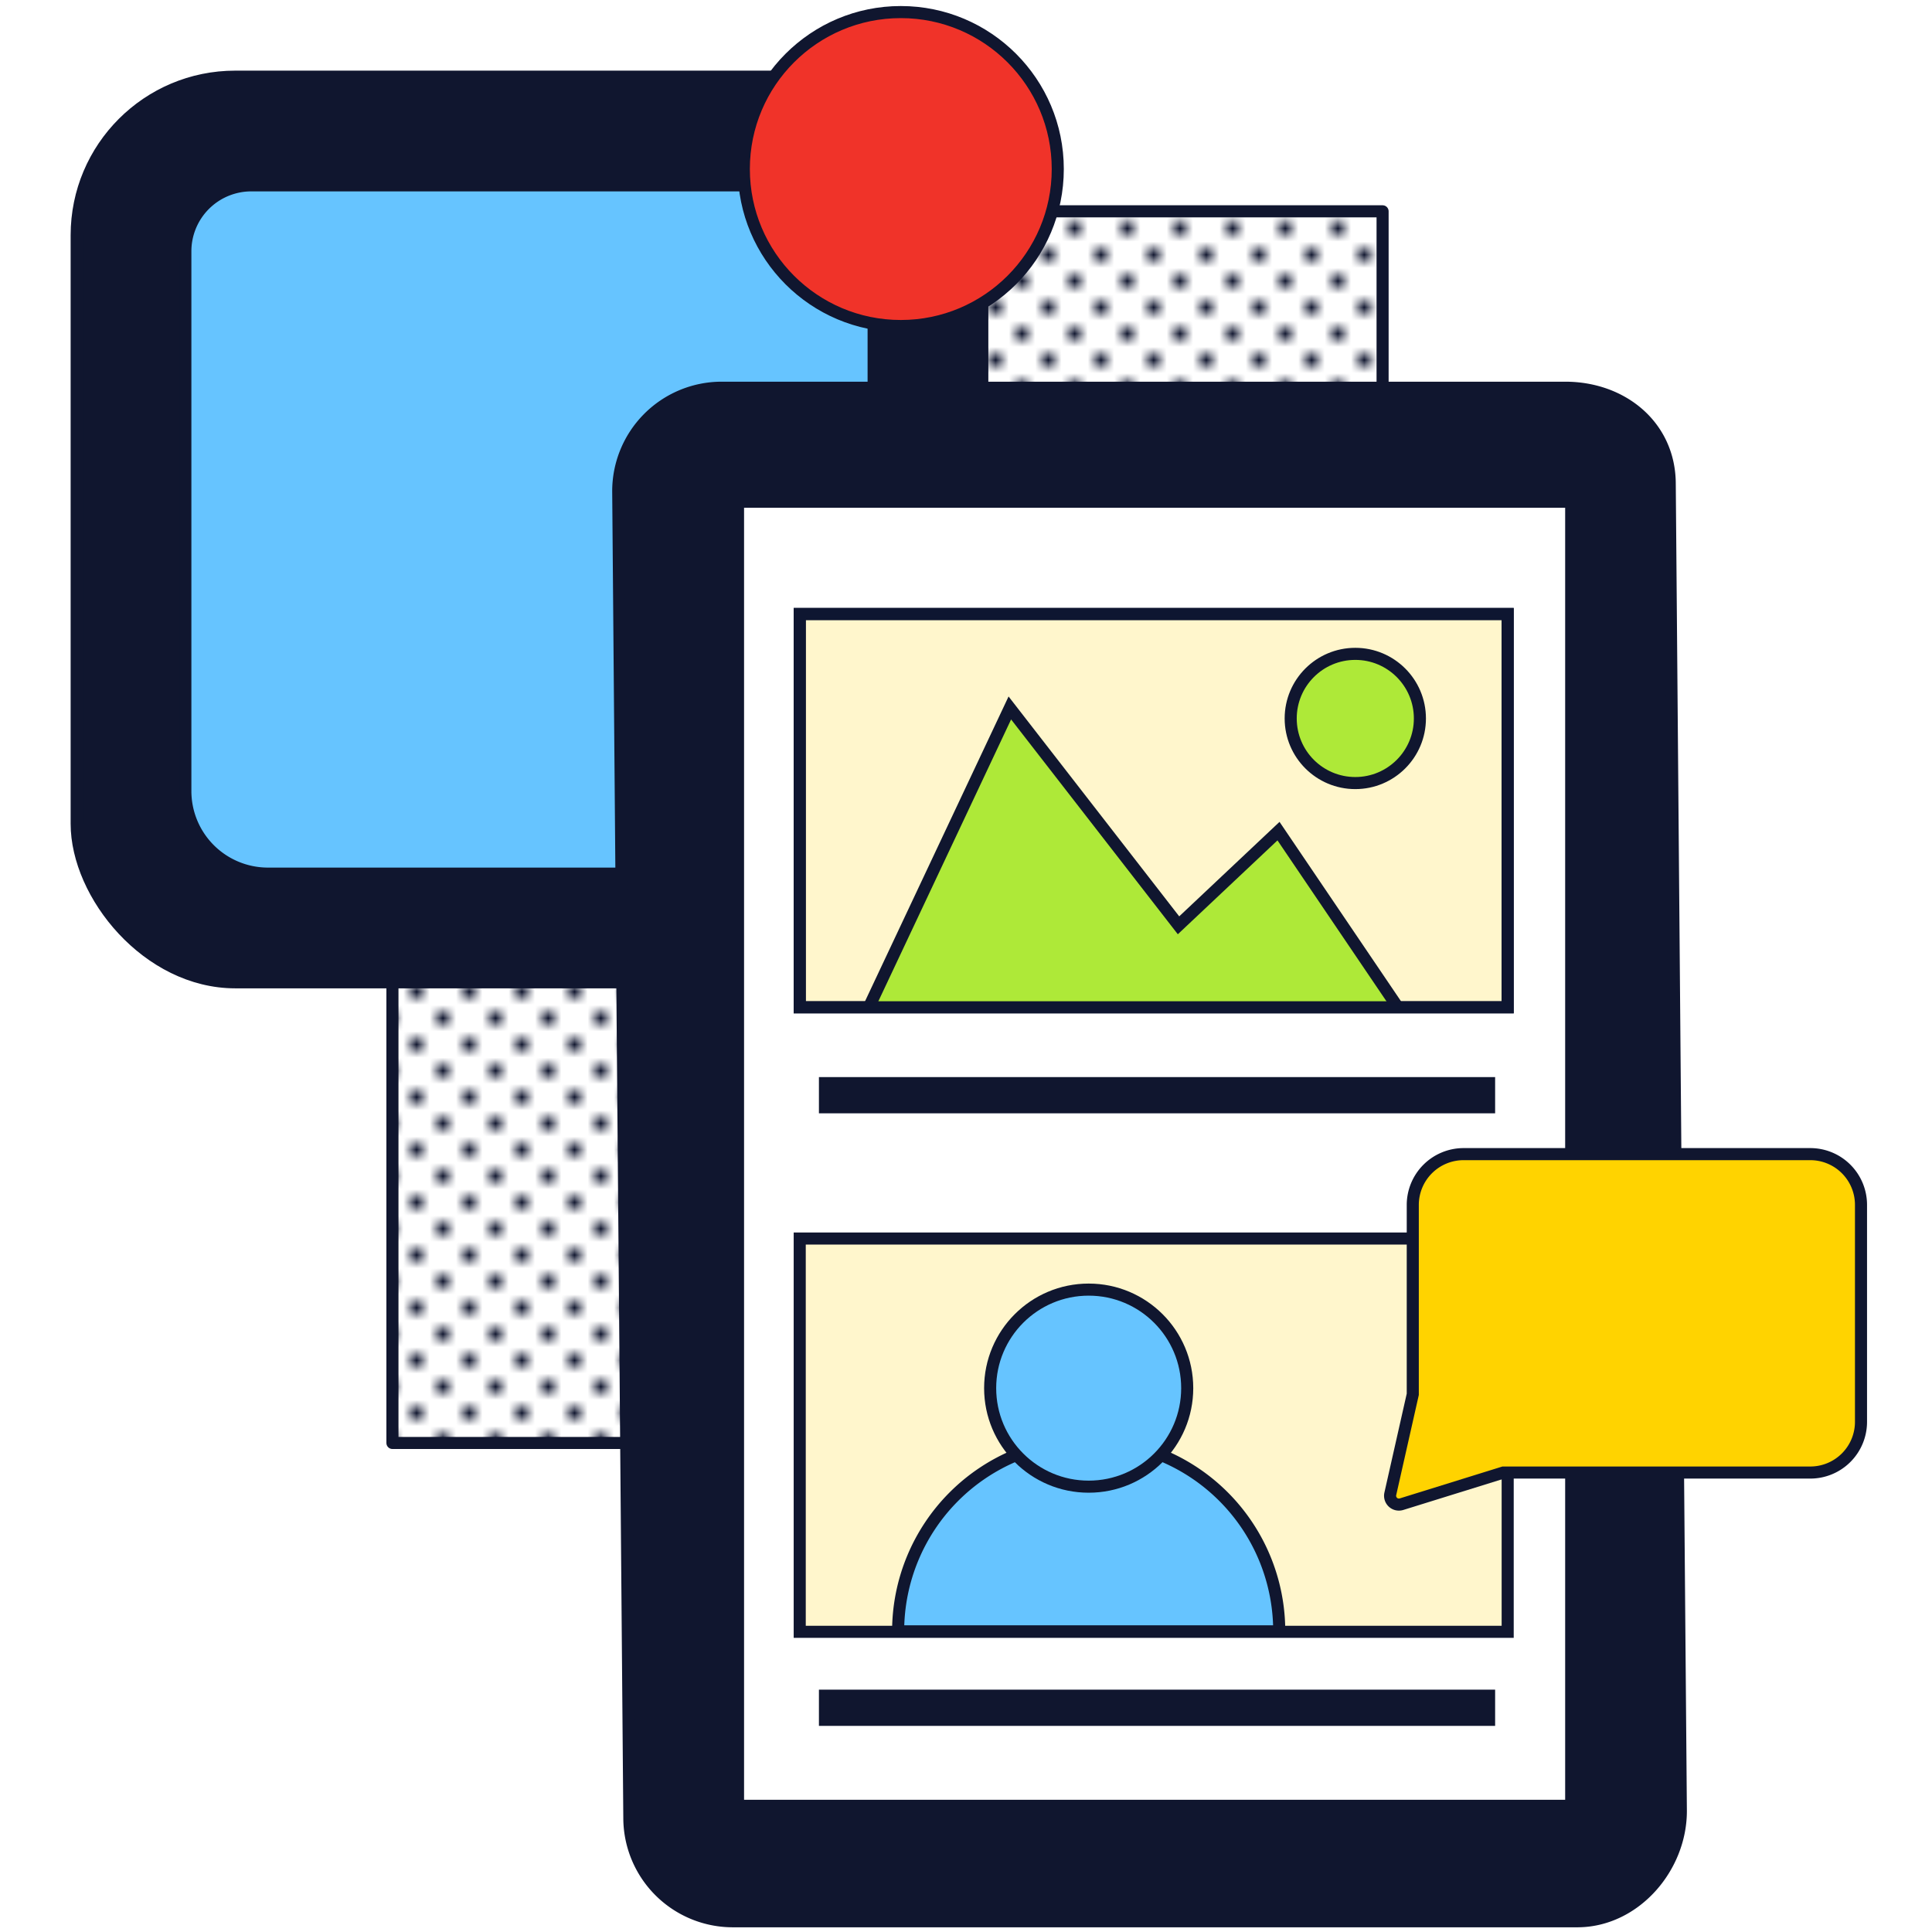 <svg id="Layer_1" data-name="Layer 1" xmlns="http://www.w3.org/2000/svg" xmlns:xlink="http://www.w3.org/1999/xlink" viewBox="0 0 160 160">
  <defs>
    <style>
      .cls-1, .cls-10, .cls-11 {
        fill: none;
      }

      .cls-2, .cls-5 {
        fill: #10162f;
      }

      .cls-10, .cls-12, .cls-13, .cls-3, .cls-5, .cls-6, .cls-7, .cls-8, .cls-9 {
        stroke: #10162f;
      }

      .cls-3, .cls-5 {
        stroke-linecap: round;
      }

      .cls-3 {
        stroke-linejoin: round;
        fill: url(#SVGID_1_);
      }

      .cls-4, .cls-7 {
        fill: #fff;
      }

      .cls-11, .cls-4 {
        stroke: #0e1631;
      }

      .cls-10, .cls-11, .cls-12, .cls-13, .cls-4, .cls-5, .cls-6, .cls-7, .cls-8, .cls-9 {
        stroke-miterlimit: 10;
      }

      .cls-6 {
        fill: #66c4ff;
      }

      .cls-8 {
        fill: #fff6cc;
      }

      .cls-9 {
        fill: #aee938;
      }

      .cls-10 {
        stroke-width: 3px;
      }

      .cls-12 {
        fill: #f03329;
      }

      .cls-13 {
        fill: #ffd300;
      }
    </style>
    <pattern id="SVGID_1_" data-name="SVGID 1 " width="4" height="4" patternTransform="matrix(1.09, 0, 0, -1.09, 443.79, 391.16)" patternUnits="userSpaceOnUse" viewBox="0 0 4 4">
      <rect class="cls-1" width="4" height="4"/>
      <g>
        <rect class="cls-1" width="4" height="4"/>
        <rect class="cls-2" y="3" width="1" height="1"/>
        <rect class="cls-2" x="2" y="1" width="1" height="1"/>
      </g>
    </pattern>
  </defs>
  <polygon class="cls-3" points="32.5 119.5 114.5 119.5 114.5 17.5 32.5 17.5 32.5 119.5"/>
  <rect class="cls-4" x="66.23" y="50.85" width="58.63" height="32.57"/>
  <rect class="cls-5" x="6.35" y="6.35" width="75" height="75" rx="13.13"/>
  <path class="cls-6" d="M20.81,15.35h44.7a6.84,6.84,0,0,1,6.84,6.84V65.51a6.84,6.84,0,0,1-6.84,6.84H22.19a6.84,6.84,0,0,1-6.84-6.84V20.81a5.46,5.46,0,0,1,5.46-5.46Z"/>
  <path class="cls-5" d="M130.69,159.11H60.77a8.57,8.57,0,0,1-8.65-8.48L51.2,40.73a8.57,8.57,0,0,1,8.51-8.62h69.92c4.73,0,8.61,3.17,8.65,7.9l.92,109.9C139.24,154.63,135.43,159.07,130.69,159.11Z"/>
  <rect class="cls-7" x="61.12" y="41.55" width="69" height="108"/>
  <rect class="cls-8" x="66.23" y="102.57" width="58.63" height="32.57"/>
  <rect class="cls-8" x="66.23" y="50.85" width="58.63" height="32.57"/>
  <polyline class="cls-9" points="115.68 83.3 105.88 68.83 97.6 76.63 83.63 58.63 72.02 83.28"/>
  <path class="cls-6" d="M90.16,119.32A15.78,15.78,0,0,0,74.38,135.1h31.56A15.77,15.77,0,0,0,90.16,119.32Z"/>
  <circle class="cls-6" cx="90.16" cy="114.96" r="8.16"/>
  <circle class="cls-9" cx="112.24" cy="59.5" r="5.35"/>
  <line class="cls-10" x1="67.82" y1="141.43" x2="123.82" y2="141.43"/>
  <line class="cls-10" x1="67.82" y1="90.7" x2="123.82" y2="90.7"/>
  <rect class="cls-11" x="66.23" y="50.85" width="58.63" height="32.57"/>
  <circle class="cls-12" cx="74.6" cy="14" r="13"/>
  <path class="cls-13" d="M149.89,95.58h-28.7A4.21,4.21,0,0,0,117,99.79v15.68l-1.86,8.24a.73.73,0,0,0,.93.86l8.43-2.62h25.41a4.2,4.2,0,0,0,4.21-4.21V99.79A4.2,4.2,0,0,0,149.89,95.58Z"/>
</svg>